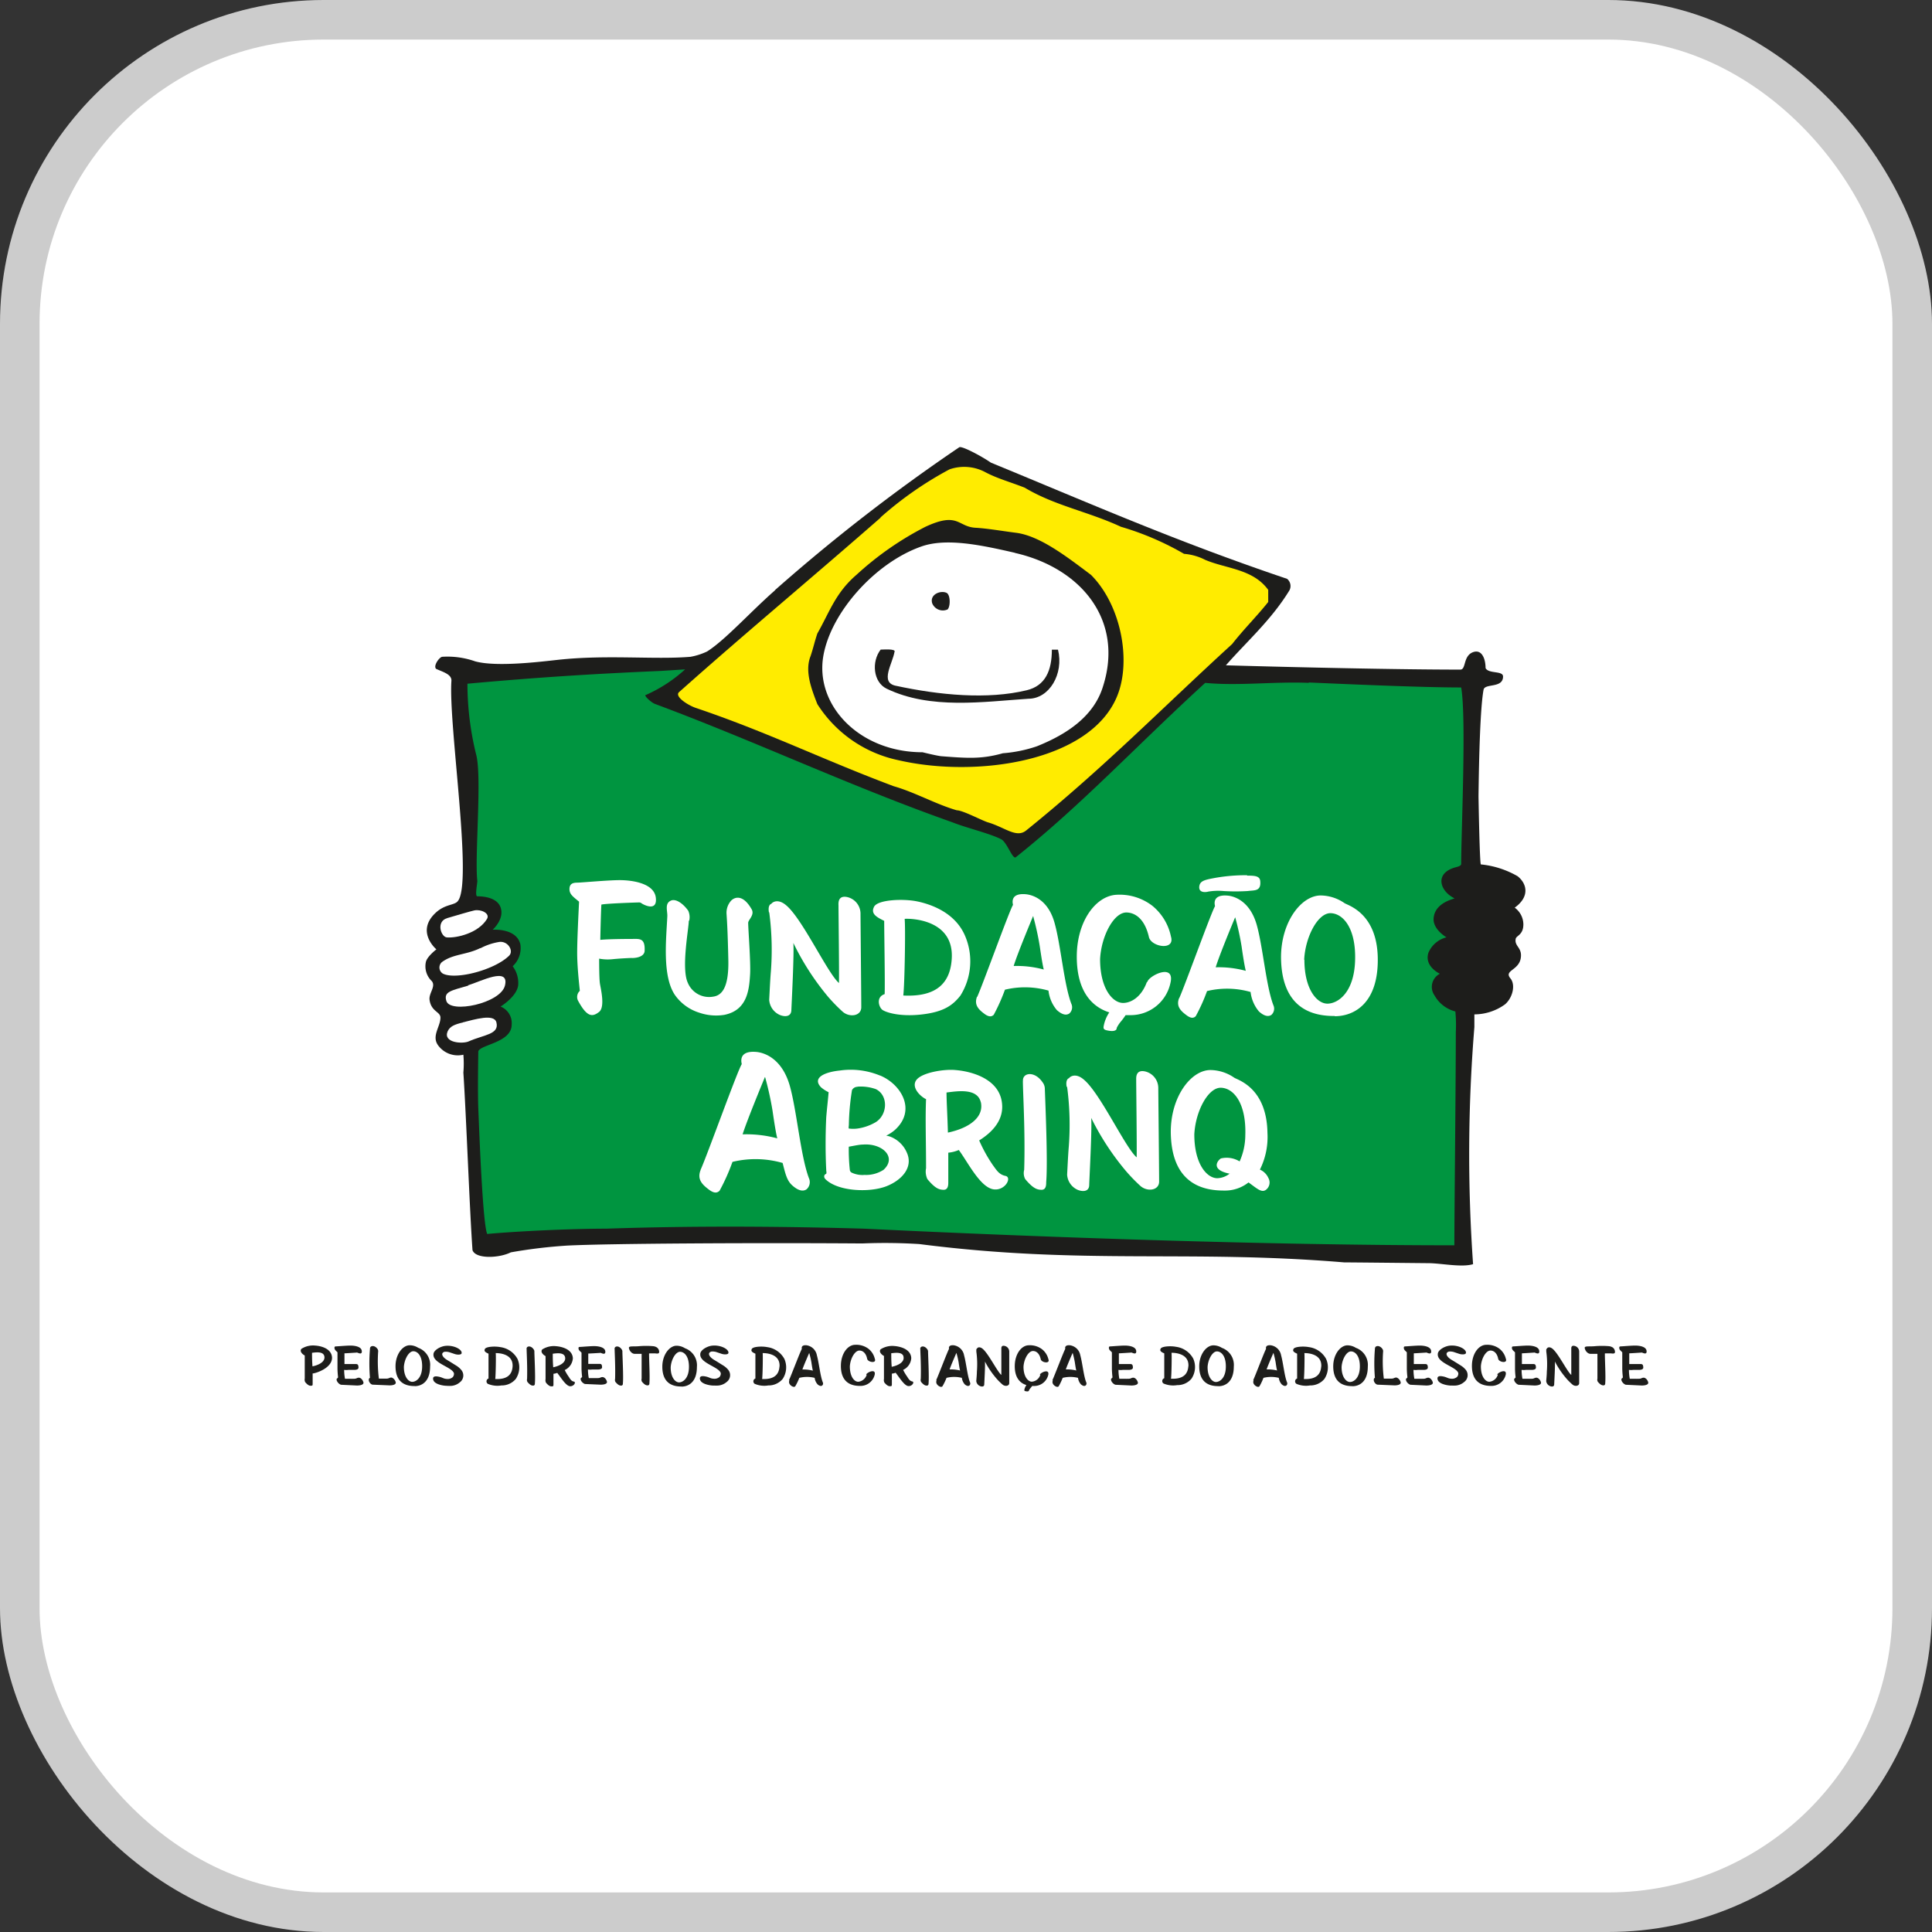 <svg xmlns="http://www.w3.org/2000/svg" viewBox="0 0 252 252"><rect x="0" y="0" width="252" height="252" fill="#333333" stroke="none"/><defs><style>.cls-1{fill:#ccc;}.cls-2,.cls-5{fill:#fff;}.cls-3{fill:#1d1d1b;}.cls-3,.cls-4,.cls-5,.cls-6{fill-rule:evenodd;}.cls-4{fill:#ffec00;}.cls-6{fill:#009540;}</style></defs><title>icones</title><g id="utilitários_e_qrcode" data-name="utilitários e qrcode"><rect class="cls-1" width="252" height="252" rx="42.23" ry="42.23"/><rect class="cls-2" x="5.16" y="5.16" width="241.68" height="241.68" rx="37.07" ry="37.07"/><path class="cls-3" d="M122.12,180c.26-.54,1.49-3.79,1.67-4.06,0,0-.18-.53.6-.47a1.6,1.6,0,0,1,1.36,1.31c.28,1,.43,2.68.77,3.52a.35.35,0,0,1-.09.43c-.1.06-.28.1-.58-.15a1.58,1.58,0,0,1-.39-.86,4.19,4.19,0,0,0-2,0,7.83,7.83,0,0,1-.53,1.1c-.09.09-.21.11-.42,0s-.5-.4-.35-.76Zm3.11-1.22c-.08-.27-.18-1-.19-1.07a11.59,11.59,0,0,0-.29-1.25c0-.06,0,0,0,0s-.71,1.62-.89,2.16a5.05,5.05,0,0,1,1.41.15ZM137.28,180c.26-.54,1.49-3.79,1.67-4.06,0,0-.18-.53.6-.47a1.6,1.6,0,0,1,1.36,1.31c.28,1,.43,2.68.77,3.52a.35.35,0,0,1-.1.43c-.1.06-.28.1-.58-.15a1.58,1.58,0,0,1-.39-.86,4.19,4.19,0,0,0-2,0,7.81,7.81,0,0,1-.52,1.1c-.09.09-.21.11-.42,0s-.5-.4-.35-.76Zm3.11-1.22c-.08-.27-.18-1-.19-1.07a11.8,11.8,0,0,0-.29-1.25c0-.06,0,0,0,0s-.71,1.62-.89,2.16a5.06,5.06,0,0,1,1.41.15ZM163.47,180c.26-.54,1.49-3.79,1.67-4.06,0,0-.18-.53.6-.47a1.6,1.6,0,0,1,1.36,1.31c.28,1,.43,2.68.77,3.52a.35.35,0,0,1-.1.43c-.1.06-.28.1-.58-.15a1.58,1.58,0,0,1-.39-.86,4.19,4.19,0,0,0-2,0,7.74,7.74,0,0,1-.52,1.1c-.09.09-.21.11-.42,0s-.5-.4-.35-.76Zm3.11-1.22c-.08-.27-.18-1-.19-1.07a12,12,0,0,0-.29-1.25c0-.06,0,0,0,0s-.71,1.62-.89,2.16a5.06,5.06,0,0,1,1.41.15ZM102.92,180c.26-.54,1.49-3.79,1.67-4.06,0,0-.18-.53.6-.47a1.6,1.6,0,0,1,1.36,1.31c.28,1,.43,2.67.77,3.52a.35.35,0,0,1-.09.43c-.1.06-.28.1-.58-.15a1.58,1.58,0,0,1-.39-.86,4.2,4.2,0,0,0-2,0,7.94,7.94,0,0,1-.53,1.1c-.09.09-.21.11-.42,0s-.5-.4-.35-.76Zm3.11-1.21c-.08-.27-.18-1-.19-1.07a11.66,11.66,0,0,0-.29-1.25c0-.06,0,0,0,0s-.71,1.62-.89,2.16a5.07,5.07,0,0,1,1.41.16Zm-4.36-.54c-.07,1-.65,1.7-2.26,1.62.07-.49.11-3,.07-3.38.24,0,2.31,0,2.2,1.76Zm-3.12,1.55a.39.39,0,0,0-.11.7,3.18,3.18,0,0,0,1.77.21,2.39,2.39,0,0,0,1.87-.84,2.72,2.72,0,0,0,.23-2.62,3,3,0,0,0-2.25-1.54c-.65-.13-1.83-.08-2,.24s.13.46.47.62c0,.54,0,2.79,0,3.23Zm-31.69-1.55c-.07,1-.65,1.7-2.26,1.62.06-.49.11-3,.06-3.38.24,0,2.31,0,2.2,1.76Zm-3.12,1.55a.39.39,0,0,0-.11.7,3.18,3.18,0,0,0,1.77.21,2.39,2.39,0,0,0,1.87-.84,2.72,2.72,0,0,0,.23-2.62,3,3,0,0,0-2.25-1.54c-.65-.13-1.83-.08-2,.24s.13.46.47.62c0,.54,0,2.79,0,3.23ZM155,178.21c-.07,1-.65,1.7-2.26,1.62.07-.49.11-3,.07-3.38.24,0,2.31,0,2.2,1.76Zm-3.12,1.55a.39.39,0,0,0-.11.7,3.19,3.19,0,0,0,1.77.21,2.39,2.39,0,0,0,1.87-.84,2.72,2.72,0,0,0,.23-2.62,3,3,0,0,0-2.25-1.54c-.65-.13-1.83-.08-2,.24s.13.46.47.62c0,.54,0,2.79,0,3.23Zm-75.08,0a6,6,0,0,1-.11-1.13,2,2,0,0,0,.55,0l.77,0c.24,0,.5-.07.52-.26,0-.53-.19-.47-.51-.47-.09,0-.93,0-1.29,0,0-.08,0-1.08,0-1.35.19,0,1.46-.08,1.51-.08a.17.17,0,0,1,.13,0c.06,0,.65.35.58-.22s-1-.67-1.46-.67-1.5.09-1.73.1-.32,0-.3.22.15.29.39.53c0,.33,0,1.59,0,2.1a10.19,10.19,0,0,0,.08,1.06.44.44,0,0,0-.07.1c-.31.11,0,.68.43.83l2.06.09c.37,0,.91-.08.81-.42s-.36-.59-.61-.57-.25.13-.55.13-1,0-1.2,0ZM45,179.84a6.25,6.25,0,0,1-.11-1.16,2,2,0,0,0,.56,0l.78,0c.25,0,.51-.07.53-.27,0-.54-.2-.49-.52-.49-.09,0-.94,0-1.31,0,0-.08,0-1.12,0-1.4.2,0,1.49-.09,1.54-.09a.17.17,0,0,1,.13,0c.07,0,.66.36.59-.23s-1-.69-1.49-.69-1.53.09-1.76.1-.33,0-.31.23.15.3.39.55c0,.34,0,1.64,0,2.17a10.46,10.46,0,0,0,.08,1.1.44.44,0,0,0-.07.1c-.31.11,0,.7.44.86l2.1.1c.38,0,.93-.09.83-.43s-.37-.61-.62-.59-.26.13-.57.14-1.05,0-1.22,0Zm101,0a6.25,6.25,0,0,1-.11-1.16,2,2,0,0,0,.56,0l.79,0c.25,0,.51-.07.53-.27,0-.54-.2-.49-.52-.49-.09,0-.94,0-1.31,0,0-.08,0-1.12,0-1.4.2,0,1.49-.09,1.54-.09a.17.17,0,0,1,.13,0c.07,0,.66.36.59-.23s-1-.69-1.49-.69-1.53.09-1.76.1-.33,0-.31.23.15.3.39.55c0,.34,0,1.64,0,2.17a10.5,10.5,0,0,0,.08,1.1.45.45,0,0,0-.07.1c-.31.11,0,.7.44.86l2.1.1c.38,0,.93-.09.83-.43s-.37-.61-.62-.59-.26.13-.57.14-1.05,0-1.22,0Zm52.58,0a6.26,6.26,0,0,1-.11-1.16,2,2,0,0,0,.56,0l.78,0c.25,0,.51-.07.53-.27,0-.54-.2-.49-.52-.49-.09,0-.94,0-1.31,0,0-.08,0-1.12,0-1.4.2,0,1.49-.09,1.54-.09a.17.17,0,0,1,.13,0c.07,0,.66.36.59-.23s-1-.69-1.49-.69-1.53.09-1.76.1-.33,0-.31.23.15.3.4.55c0,.34,0,1.64,0,2.17a10,10,0,0,0,.08,1.1.45.45,0,0,0-.07.1c-.31.11,0,.7.44.86l2.1.1c.38,0,.93-.09.83-.43s-.37-.61-.62-.59-.26.13-.57.14-1.05,0-1.22,0Zm14,0a6.28,6.28,0,0,1-.11-1.16,2,2,0,0,0,.56,0l.78,0c.25,0,.51-.07.53-.27,0-.54-.2-.49-.52-.49-.09,0-.94,0-1.31,0,0-.08,0-1.12,0-1.4.2,0,1.49-.09,1.54-.09a.17.17,0,0,1,.13,0c.07,0,.66.36.59-.23s-1-.69-1.49-.69-1.53.09-1.76.1-.33,0-.31.23.15.3.39.55c0,.34,0,1.64,0,2.17a10.62,10.62,0,0,0,.08,1.1.41.41,0,0,0-.07.1c-.31.11,0,.7.44.86l2.1.1c.38,0,.92-.09.83-.43s-.37-.61-.62-.59-.26.13-.57.14-1.05,0-1.22,0Zm-28.1,0a6.25,6.25,0,0,1-.11-1.16,2,2,0,0,0,.56,0l.78,0c.25,0,.51-.07.53-.27,0-.54-.2-.49-.52-.49-.09,0-.94,0-1.31,0,0-.08,0-1.12,0-1.4.2,0,1.49-.09,1.54-.09a.17.17,0,0,1,.13,0c.07,0,.66.36.59-.23s-1-.69-1.49-.69-1.53.09-1.76.1-.33,0-.31.23.15.3.39.55c0,.34,0,1.64,0,2.17a10.4,10.4,0,0,0,.08,1.1.44.44,0,0,0-.07.1c-.31.11,0,.7.44.86l2.1.1c.38,0,.93-.09.83-.43s-.37-.61-.62-.59-.26.13-.57.14-1.05,0-1.22,0ZM80.16,175.93c0-.37.55-.46.91.05a.47.47,0,0,1,.11.26c0,.53.15,3.23.07,4.15,0,.12,0,.33-.21.34s-.41-.06-.76-.47a.53.53,0,0,1-.05-.41c.05-1.68-.06-3.41-.06-3.91Zm-11.48,0c0-.37.55-.46.91.05a.46.46,0,0,1,.11.26c0,.53.15,3.24.07,4.15,0,.12,0,.33-.21.34s-.41-.06-.76-.47a.54.54,0,0,1-.05-.41c.05-1.68-.06-3.41-.06-3.92Zm51.35,0c0-.37.55-.46.91.05a.46.46,0,0,1,.11.26c0,.53.15,3.23.07,4.15,0,.12,0,.33-.21.34s-.41-.06-.76-.47a.54.54,0,0,1-.05-.41c.06-1.68-.06-3.41-.06-3.91Zm-35.37.62c0,.91.12,3,.05,3.81,0,.12,0,.33-.21.34s-.41-.06-.76-.47a.54.54,0,0,1-.05-.41c0-1.21,0-2.45,0-3.23-.28,0-.76,0-.88,0a.65.65,0,0,1-.4-.14,1,1,0,0,1-.38-.64c0-.28.54-.15,1.32-.22a10.79,10.79,0,0,1,1.85,0,1.12,1.12,0,0,1,.49.17.73.73,0,0,1,.29.58c0,.29-.35.2-.52.19l-.75,0Zm124.67,0c0,.91.12,3,.05,3.81,0,.12,0,.33-.21.34s-.41-.06-.76-.47a.54.54,0,0,1-.05-.41c0-1.21,0-2.45,0-3.23-.28,0-.76,0-.88,0a.65.65,0,0,1-.4-.14,1,1,0,0,1-.38-.64c0-.28.54-.15,1.32-.22a10.78,10.78,0,0,1,1.85,0,1.12,1.12,0,0,1,.49.17.73.73,0,0,1,.29.58c0,.29-.35.2-.52.19l-.75,0ZM40.78,179.11c0,.45,0,1,0,1.3s0,.33-.21.34-.41-.06-.76-.47a.73.73,0,0,1-.06-.48c0-1.18,0-2.18,0-3-.27-.12-.71-.53-.44-.86a2.81,2.81,0,0,1,1.81-.43c.78.05,2.14.4,2.19,1.58,0,1.33-2,2-2.51,2.06Zm1.52-2.23c-.16-.64-1.12-.48-1.6-.43,0,.39,0,1.07.06,1.77,1-.21,1.7-.7,1.54-1.34Zm31.95,2.82c.19.25.3.45.61.51s0,.65-.53.6-1.22-1.21-1.65-1.74a1.74,1.74,0,0,1-.49.12c0,.45,0,1,0,1.3s0,.33-.21.34-.41-.06-.76-.47a.73.73,0,0,1-.06-.48c0-1.18,0-2.18,0-3-.27-.12-.71-.53-.44-.86a2.81,2.81,0,0,1,1.81-.43c.78.06,2.14.41,2.19,1.58a1.82,1.82,0,0,1-1.06,1.53,6.54,6.54,0,0,0,.61,1ZM73.7,177c-.16-.64-1.12-.48-1.6-.43,0,.39,0,1.07.06,1.77,1-.21,1.7-.7,1.54-1.34Zm44.69,2.68c.19.25.3.45.61.51s0,.65-.53.6-1.22-1.21-1.65-1.74a1.72,1.72,0,0,1-.49.12c0,.45,0,1,0,1.3s0,.33-.21.34-.41-.06-.76-.47a.73.73,0,0,1-.06-.48c0-1.18,0-2.18,0-3-.27-.12-.71-.53-.44-.86a2.81,2.81,0,0,1,1.81-.43c.78.06,2.14.41,2.19,1.58a1.82,1.82,0,0,1-1.06,1.53,6.52,6.52,0,0,0,.61,1Zm-.54-2.74c-.16-.64-1.12-.48-1.6-.43,0,.39,0,1.07.06,1.77,1-.21,1.7-.7,1.53-1.34Zm-69.59,2.84a23.22,23.22,0,0,1,0-3.88c0-.39.57-.48.94,0a.55.55,0,0,1,.13.32,18.08,18.08,0,0,0,.09,3.6c.17,0,.71,0,1,0s.36-.12.57-.14.52.24.62.59-.45.44-.83.43l-2.15-.09c-.35,0-.77-.67-.36-.92Zm131.08,0a23.16,23.16,0,0,1,0-3.88c0-.39.57-.48.94,0a.55.55,0,0,1,.13.32,18,18,0,0,0,.09,3.6c.17,0,.71,0,1,0s.36-.12.57-.14.52.24.62.59-.45.44-.83.43l-2.15-.09c-.35,0-.76-.67-.36-.92Zm-52-3.54a12,12,0,0,1,.08,2.67c0,.36-.06,1-.08,1.21a.79.79,0,0,0,.51.68c.26.1.52.06.53-.21s.14-2.53.09-3a11.62,11.62,0,0,0,1.62,2.35,8,8,0,0,0,.68.66c.32.27.87.2.87-.19s0-3.94,0-4.14a.76.76,0,0,0-.62-.72c-.44-.09-.41.28-.41.37,0,.34,0,3,0,3.42-.53-.43-1.68-2.79-2.44-3.41-.4-.33-.67-.15-.7-.08s-.17.07-.11.38Zm74.34,0a12,12,0,0,1,.08,2.67c0,.36-.06,1-.08,1.21a.79.79,0,0,0,.51.68c.26.1.52.06.53-.21s.14-2.53.09-3a11.59,11.59,0,0,0,1.62,2.35,7.91,7.91,0,0,0,.68.66c.32.27.87.2.87-.19s0-3.94,0-4.14a.76.76,0,0,0-.62-.72c-.44-.09-.41.28-.41.37,0,.34,0,3,0,3.42-.53-.43-1.68-2.79-2.44-3.41-.4-.33-.67-.15-.7-.08s-.17.07-.11.38Zm-149,2.07c.05-1,.64-2.08,1.25-2.06s1.18.71,1.13,2.11-.81,1.88-1.29,1.88-1.09-.63-1.09-1.94Zm1.42,2.49c.88,0,2-.56,2-2.56a2.36,2.36,0,0,0-1.55-2.44,2.08,2.08,0,0,0-1.11-.33c-.91,0-1.85,1.17-1.85,2.73,0,2.29,1.5,2.6,2.51,2.59Zm141.27-1.49a1.29,1.29,0,0,1-1.11.92c-.49,0-1.1-.63-1.1-2,.05-1,.65-2.09,1.26-2.07.44,0,.86.35,1,1.09.11.44,1.24.62,1,0a2.36,2.36,0,0,0-.87-1.35,2.63,2.63,0,0,0-1.69-.49c-1,0-1.87,1.18-1.87,2.75,0,2.3,1.51,2.62,2.53,2.61a1.9,1.9,0,0,0,1.87-1.42c.23-.91-1-.35-1.1-.06Zm-82.32,0a1.29,1.29,0,0,1-1.11.92c-.49,0-1.09-.63-1.09-2,.05-1,.65-2.09,1.26-2.07.44,0,.86.35,1,1.09.11.44,1.25.62,1,0a2.35,2.35,0,0,0-.87-1.35,2.63,2.63,0,0,0-1.69-.49c-1,0-1.87,1.18-1.87,2.75,0,2.3,1.51,2.62,2.53,2.61a1.9,1.9,0,0,0,1.87-1.42c.23-.91-1-.35-1.1-.06Zm22.65,0a1.28,1.28,0,0,1-1.11.91c-.48,0-1.09-.63-1.09-1.94.05-1,.64-2.08,1.25-2.06.44,0,.85.35,1,1.08.11.44,1.24.62,1,0a2.35,2.35,0,0,0-.87-1.34,2.62,2.62,0,0,0-1.67-.49c-1,0-1.85,1.17-1.85,2.73s.74,2.23,1.52,2.46a1.62,1.62,0,0,0-.27.62c0,.13,0,.16.28.2s.33-.09.32-.11.09-.18.19-.3a3.52,3.52,0,0,0,.23-.29h.23a1.88,1.88,0,0,0,1.86-1.41c.23-.91-1-.35-1.09-.06Zm-77.39,1.45a3.58,3.58,0,0,1-1.14-.21c-.41-.16-.65-.37-.68-.68s.21-.39.63-.32c.58.09.71.29,1.14.31a1,1,0,0,0,.78-.22.64.64,0,0,0,.17-.52c-.25-.82-2.78-1.29-2.67-2.48,0-.51.91-1.06,1.66-1.1,1.13-.07,2.15.54,2,1-.07.19-.58.18-.89.07l-.57-.19a1.68,1.68,0,0,0-.76-.1c-.56.18-.28.71.39,1.1.44.26.86.53,1.12.69a2.64,2.64,0,0,1,.67.57,1.11,1.11,0,0,1-.18,1.62,1.93,1.93,0,0,1-1.06.46,4,4,0,0,1-.62,0Zm29.17-2.39c.05-1,.64-2.08,1.25-2.05s1.18.71,1.13,2.11-.81,1.88-1.29,1.88-1.09-.63-1.09-1.94Zm1.42,2.49c.88,0,2-.56,2-2.56a2.36,2.36,0,0,0-1.55-2.44,2.07,2.07,0,0,0-1.11-.33c-.91,0-1.85,1.17-1.85,2.73,0,2.29,1.5,2.6,2.51,2.59Zm68.61-2.54c.05-1,.64-2.08,1.25-2.05s1.18.71,1.13,2.11-.81,1.88-1.29,1.88-1.09-.63-1.09-1.94Zm1.42,2.49c.88,0,2-.56,2-2.56a2.36,2.36,0,0,0-1.55-2.44,2.08,2.08,0,0,0-1.11-.33c-.91,0-1.85,1.17-1.85,2.73,0,2.29,1.5,2.6,2.51,2.59Zm13.4-2.56c-.07,1-.65,1.7-2.26,1.62.07-.49.11-3,.07-3.38.24,0,2.31,0,2.2,1.76Zm-3.12,1.55a.39.39,0,0,0-.11.7,3.18,3.18,0,0,0,1.77.21,2.39,2.39,0,0,0,1.87-.84,2.72,2.72,0,0,0,.23-2.62,3,3,0,0,0-2.25-1.54c-.65-.13-1.83-.08-2,.24s.13.46.47.62c0,.54,0,2.79,0,3.23Zm5.78-1.48c.05-1,.64-2.08,1.25-2.05s1.18.71,1.13,2.11-.81,1.88-1.29,1.88-1.09-.63-1.09-1.94Zm1.42,2.49c.88,0,2-.56,2-2.56a2.36,2.36,0,0,0-1.55-2.44,2.08,2.08,0,0,0-1.11-.33c-.91,0-1.85,1.17-1.85,2.73,0,2.29,1.5,2.6,2.51,2.59Zm-83.3-.08a3.59,3.59,0,0,1-1.14-.21c-.41-.16-.65-.37-.68-.68s.22-.39.63-.32c.58.09.71.29,1.14.31a1,1,0,0,0,.78-.22.64.64,0,0,0,.17-.52c-.25-.82-2.78-1.29-2.67-2.48,0-.51.91-1.06,1.66-1.1,1.13-.07,2.15.54,2,1-.07.19-.58.18-.89.07l-.57-.19a1.68,1.68,0,0,0-.76-.1c-.56.18-.28.71.39,1.1.44.26.86.53,1.12.69a2.63,2.63,0,0,1,.67.56,1.11,1.11,0,0,1-.18,1.62,1.94,1.94,0,0,1-1.06.46,4,4,0,0,1-.62,0Zm96.21,0a3.59,3.59,0,0,1-1.14-.21c-.41-.16-.65-.37-.68-.68s.22-.39.63-.32c.58.09.71.29,1.14.31a1,1,0,0,0,.77-.22.63.63,0,0,0,.17-.52c-.25-.82-2.78-1.29-2.67-2.48,0-.51.91-1.06,1.66-1.1,1.13-.07,2.15.54,2,1-.07.19-.58.18-.89.07l-.57-.19a1.68,1.68,0,0,0-.76-.1c-.56.18-.28.71.39,1.1.44.26.86.53,1.12.69a2.64,2.64,0,0,1,.67.56,1.11,1.11,0,0,1-.18,1.62,1.94,1.94,0,0,1-1.06.46,4,4,0,0,1-.62,0Z"/><path class="cls-3" d="M101.12,76.94a236.15,236.15,0,0,1,24-18.6c.32-.22,2.94,1.18,4.12,2,13.33,5.49,24.13,10.26,38.64,15.16a1.21,1.21,0,0,1,.32,1.48c-2.38,3.9-5.56,6.67-8.3,9.8,8.75.25,22.35.56,30.58.56.78,0,.33-1.83,1.7-2.29,1.12-.37,1.59.91,1.59,2.09.39.78,2.28.31,2.28,1.1,0,1.57-2.37.86-2.54,1.72-.43,2.27-.6,8.79-.66,13.9,0,.19.15,8.89.31,8.89a11.94,11.94,0,0,1,4.79,1.54c1.2.95,1.64,2.65-.38,4.1a2.72,2.72,0,0,1,1.13,2.18c0,1.39-.93,1.46-1,1.89-.17.9.69,1.09.69,2.14,0,2-2.3,1.88-1.39,3,.72.85.3,2.55-.69,3.4a6.84,6.84,0,0,1-4,1.31s0,1.26,0,1.66a203.48,203.48,0,0,0-.17,30.92c-1.5.46-4.18-.13-5.88-.13-.39,0-9.61-.1-10.92-.1-20.39-1.7-34,.36-55.42-2.39a72,72,0,0,0-7.45-.08c-13.67-.1-33.23,0-38.53.28a66.17,66.17,0,0,0-7.31.88c-1.57.78-4.61.88-5-.29-.39-5.49-.8-17.18-1.19-23.16a13.54,13.54,0,0,0,0-2.33,3.18,3.18,0,0,1-3.33-1.27c-.82-1.2.34-2.4.34-3.57,0-.78-1.21-.77-1.42-2.31-.12-.88.86-1.75.29-2.45a2.66,2.66,0,0,1-.78-2.45c.12-.73,1.38-1.69,1.38-1.69s-2.71-2.27-.15-4.72c1.26-1.21,2.5-1,2.94-1.57,2-2.35-1.23-23-.83-28.73.06-.88-1.18-1.18-2-1.57-.39-.39.4-1.49.78-1.57a10.87,10.87,0,0,1,4.31.59c2.78.77,8.55.05,10.84-.2,6.37-.69,12.54,0,17.25-.39a8.54,8.54,0,0,0,2.16-.69c2.35-1.47,5.69-5.2,8.82-7.94Z"/><path class="cls-4" d="M114.85,67.53c-9.36,8.19-17.58,15-26.27,22.74-.66.58,1.19,1.73,2.16,2.06,9.31,3.14,16.42,6.69,25.83,10.22,2.75.78,5.49,2.35,8.23,3.14.78,0,3.29,1.34,4.05,1.57,2.22.65,3.72,2.1,5,1.06,10.2-8.23,17.84-16.08,26.86-24.31,1.57-2,3.14-3.53,4.71-5.49V76.94c-2-2.75-5.49-2.75-8.23-3.92a7.27,7.27,0,0,0-2.75-.78,37.2,37.2,0,0,0-8.23-3.53c-4.31-2-8.63-2.75-12.55-5.1-2-.78-3.53-1.18-5.1-2a5.84,5.84,0,0,0-4.71-.39,46.54,46.54,0,0,0-9,6.27Z"/><path class="cls-3" d="M127.27,68.84c1.57.09,3.7.46,5.23.65,3.14.39,6.67,3.14,9.8,5.49,3.92,3.92,5.29,11.18,3.43,15.78-3.47,8.59-18.33,10.75-28.53,8.4a16.54,16.54,0,0,1-10.59-7.32c-.78-2-1.67-4.31-.88-6.27.39-1.18.49-1.76.88-2.94,1.57-2.74,2.35-5.29,5.1-7.65a40.58,40.58,0,0,1,9-6.27c4.31-2,4.18,0,6.54.13Z"/><path class="cls-5" d="M132.36,72.1c-4.36-1-9-2-12.29-.78-5.95,2.14-11.7,8.56-12.68,14.25-1.1,6.39,4.67,12.55,12.94,12.55,0,0,1.93.48,2.48.52,3.4.26,5.23.39,8-.39a17.93,17.93,0,0,0,4.44-.91c3.92-1.57,7.45-3.92,8.63-7.84,2.74-8.63-2.88-15.42-11.5-17.38Z"/><path class="cls-3" d="M123.47,77.33c.5.25.52,1.76.13,2.16a1.5,1.5,0,0,1-2-.78c-.39-1.18,1.11-1.76,1.89-1.37Z"/><path class="cls-3" d="M116.68,85c-.27,1.59-1.93,4,.13,4.44,5.75,1.24,12,1.83,17.12.59,2.41-.58,3.27-2.55,3.27-5.29H138c.78,3.14-1.12,6.4-3.86,6.4-5.88.39-12.78,1.44-18.49-1.31-1.76-.85-2-3.53-.78-5.1.39,0,1.89-.13,1.83.26Z"/><path class="cls-6" d="M170.71,89.07c-4.54-.19-9.2.42-13.51,0-9,8.23-16.08,15.88-24.7,22.74-.43.34-1.16-2-1.94-2.36-1.57-.78-4.45-1.44-6.41-2.22-13.33-4.71-25.75-10.59-38.71-15.41-.52-.19-1.57-1.18-1.18-1.18a18.91,18.91,0,0,0,5.1-3.33l-3.14.2c-7.55.33-15.07.74-25.25,1.67a38.66,38.66,0,0,0,1.18,9.41c.7,3.16-.25,13.24.11,16.32,0,.36-.34,2,0,2s2.44,0,3,1.36c.63,1.57-1,3-1,3s3.09-.25,3.61,1.89a3.21,3.21,0,0,1-1,2.87,3.62,3.62,0,0,1,.72,2.46c-.16,1.5-2.3,2.8-2.3,2.8a2.32,2.32,0,0,1,1.45,2.36c0,2.33-4.05,2.59-4.35,3.47,0,0-.1,5.07,0,7.53.13,3.16.57,15,1.16,16.3,4.31-.39,11.24-.69,15.55-.69,11.23-.38,22.42-.32,33.6,0,23.13,1.12,52.81,2.17,77,2.17,0-4.5.18-19.61.19-27.82a18.5,18.5,0,0,0-.06-2.68,4.34,4.34,0,0,1-2.71-2.08,1.93,1.93,0,0,1,.69-2.84s-2.08-.95-1.49-2.75a3.48,3.48,0,0,1,2.35-2s-1.74-1-1.68-2.41c.1-2.2,2.86-2.62,2.72-2.68-1.9-.94-2.6-3.21,0-4,.31-.1.88-.18.88-.5,0-4.18.69-19,0-23-5.47,0-15.87-.48-19.88-.65Z"/><path class="cls-5" d="M61.87,118.75c-.49.1-2.46.69-3.53,1-1.51.44-.82,2.46-.06,2.52,1.29.11,4.12-.57,5.23-2.39.46-.75-.78-1.31-1.64-1.13Z"/><path class="cls-5" d="M62.63,123.67c-1.79.89-3.57.75-5,1.83a.93.93,0,0,0,.15,1.5c1.68.84,6.76-.49,8.63-2.35.62-.62-.14-1.92-1.27-1.79a7.81,7.81,0,0,0-2.46.82Z"/><path class="cls-5" d="M61.07,128.56c-2.22.65-3.23.78-2.85,2,.51,1.68,7.06.32,7.64-2,.64-2.55-3.24-.51-4.79-.05Z"/><path class="cls-5" d="M60.38,133.36c-1.14.28-1.69.51-2,1.18-.61,1.5,2,1.65,2.76,1.29,2-.88,4-.9,3.61-2.47-.29-1.18-2.84-.39-4.41,0Z"/><path class="cls-5" d="M91.38,152.59c.84-1.84,4.8-12.9,5.37-13.79,0-.1-.57-1.81,1.92-1.59,1.21.12,3.39,1,4.36,4.46.91,3.27,1.39,9.09,2.48,12a1.25,1.25,0,0,1-.31,1.46c-.33.22-.91.34-1.87-.52-.71-.64-.89-1.53-1.25-2.92a12.79,12.79,0,0,0-6.54-.14,26.44,26.44,0,0,1-1.68,3.76c-.29.29-.69.38-1.36-.12-.9-.67-1.6-1.35-1.12-2.57Zm10-4.13c-.24-.92-.57-3.3-.62-3.62a41.65,41.65,0,0,0-.93-4.23c-.05-.21-.08-.08-.11,0s-2.28,5.49-2.86,7.35a15.38,15.38,0,0,1,4.52.52Zm13.43-8.17c2.7,1.12,4.78,4.49,1.92,7.09a5.31,5.31,0,0,1-1.14.75,2.7,2.7,0,0,1,.45.1,3.85,3.85,0,0,1,2.23,2.08c.92,2-.73,3.67-2.66,4.42-2.18.85-6.32.69-7.95-.93-.22-.22-.23-.58.11-.69.07-.31,0-.21,0-.52-.11-2.14-.11-4.53,0-6.85.08-1,.23-2.29.31-3.28a4.31,4.31,0,0,1-1-.65c-1.24-1.32.72-2,2.42-2.17a10,10,0,0,1,5.26.64Zm-2.94,1.47a.8.8,0,0,0-.74.43,31.35,31.35,0,0,0-.41,4.56c0,.05-.06.42,0,.45a4.34,4.34,0,0,0,1.14,0,6.46,6.46,0,0,0,2.38-.84c1.56-1,1.63-3.5,0-4.3a5.87,5.87,0,0,0-2.41-.32Zm.7,7.53c-.48,0-1.16.16-1.86.28a25,25,0,0,0,.14,3.06.46.46,0,0,0,.28.34,3.29,3.29,0,0,0,1.64.28,4.18,4.18,0,0,0,2.48-.67c1.76-1.62-.13-3.48-2.68-3.29ZM133.43,141c-.08-1.1,1.52-1.35,2.55.16a1.42,1.42,0,0,1,.3.77c.05,1.57.41,9.56.18,12.26,0,.34,0,1-.6,1s-1.13-.19-2.14-1.4a1.68,1.68,0,0,1-.13-1.21c.15-5-.17-10.07-.17-11.57Zm-4,10.87c.54.73.85,1.33,1.72,1.51s0,1.91-1.49,1.76c-1.78-.18-3.42-3.57-4.6-5.14a4.63,4.63,0,0,1-1.37.35c0,1.32,0,3.09,0,3.84,0,.34,0,1-.6,1s-1.13-.19-2.13-1.4a2.32,2.32,0,0,1-.17-1.42c0-3.5-.11-6.43,0-9-.75-.35-2-1.57-1.24-2.53s3.62-1.41,5.06-1.27c2.17.17,6,1.2,6.11,4.67.07,2-1.36,3.49-3,4.51a19.37,19.37,0,0,0,1.7,3.1Zm-1.5-8.1c-.45-1.9-3.13-1.43-4.47-1.27,0,1.17.13,3.17.18,5.23,2.87-.61,4.74-2.06,4.29-4Zm11.26-2a37.65,37.65,0,0,1,.21,7.88c-.09,1.05-.17,2.88-.21,3.56a2.32,2.32,0,0,0,1.41,2c.73.28,1.45.17,1.47-.62s.38-7.47.26-8.78a34.29,34.29,0,0,0,4.53,6.93,22.55,22.55,0,0,0,1.89,1.95c.91.8,2.43.59,2.44-.56,0-1.35-.11-11.65-.11-12.24a2.22,2.22,0,0,0-1.73-2.14c-1.23-.26-1.15.82-1.15,1.1,0,1,.1,8.87.06,10.11-1.48-1.27-4.69-8.24-6.83-10.09-1.12-1-1.87-.44-2-.23-.07,0-.47.19-.3,1.12Zm21.21,11.3a2.72,2.72,0,0,1-1.62.61c-1.36,0-3-1.85-3-5.72.15-3,1.8-6.14,3.49-6.08s3.31,2.09,3.16,6.24a8.42,8.42,0,0,1-.74,3.37,3.23,3.23,0,0,0-2.44-.39c-.46.28-1.39,1.51,1.19,2Zm3.92-.48a9.53,9.53,0,0,0,1-4.82c-.09-5.91-3.88-6.9-4.33-7.2a5.58,5.58,0,0,0-3.1-1c-2.53,0-5.18,3.45-5.18,8.07.06,6.76,4.18,7.67,7,7.65a4.91,4.91,0,0,0,3.14-1.06c1.09.78,1.65,1.34,2.22,1a1.19,1.19,0,0,0,.37-1.58,2.14,2.14,0,0,0-1.12-1.1Zm-36.86-22.56c.73-1.6,4.18-11.21,4.67-12,0-.09-.5-1.58,1.67-1.39,1.05.1,3,.83,3.79,3.88.78,2.85,1.2,7.9,2.15,10.41a1.08,1.08,0,0,1-.27,1.27c-.29.19-.79.29-1.62-.45a4.74,4.74,0,0,1-1.09-2.54,11.17,11.17,0,0,0-5.68-.12,24.47,24.47,0,0,1-1.46,3.27c-.25.25-.6.33-1.19-.1-.79-.58-1.39-1.18-1-2.24Zm8.68-3.59c-.21-.8-.49-2.87-.54-3.15a37.32,37.32,0,0,0-.81-3.68c0-.18-.07-.07-.09,0s-2,4.78-2.48,6.39a13.33,13.33,0,0,1,3.92.46Zm-12-1.37c-.19,3-1.81,5-6.32,4.78.18-1.45.3-8.81.18-10,.68-.06,6.47,0,6.14,5.21Zm-8.73,4.59c-1.2.37-.78,1.74-.3,2.07s2.23.89,4.93.61c3.12-.32,4.27-1.27,5.23-2.48a8.42,8.42,0,0,0,.63-7.74c-1.29-3.1-4.49-4.18-6.29-4.55s-5.12-.23-5.6.7.36,1.37,1.32,1.84c0,1.59.12,8.24.06,9.55Zm-33-4.7c.78,0,1.6-.24,1.67-.89.09-1.72-.62-1.61-1.64-1.6-.27,0-3,0-4.14.12,0-.26.08-3.68.14-4.6.62-.15,4.7-.28,4.84-.28a.52.52,0,0,1,.41.12c.21.15,2.08,1.17,1.85-.75s-3.19-2.28-4.7-2.28-4.82.31-5.56.33c-.57,0-1,.15-1,.84s.49,1,1.25,1.64c-.05,1.12-.28,5.41-.24,7.14s.24,3.47.34,4.49a1.08,1.08,0,0,0-.24,1.27c1.2,2.23,1.9,2.13,2.74,1.49s.21-3.1.12-3.71-.1-2.41-.1-3.25a6,6,0,0,0,1.77.07c.92-.09,1.94-.14,2.47-.16Zm17.92-6a37.14,37.14,0,0,1,.21,7.88c-.09,1.05-.17,2.88-.21,3.56a2.32,2.32,0,0,0,1.42,2c.72.28,1.44.17,1.47-.62s.38-7.47.26-8.79A33.93,33.93,0,0,0,108,130a22,22,0,0,0,1.9,1.95c.9.8,2.43.59,2.44-.56,0-1.35-.1-11.65-.1-12.24a2.22,2.22,0,0,0-1.73-2.14c-1.24-.26-1.15.82-1.14,1.1,0,1,.1,8.87.06,10.11-1.48-1.27-4.7-8.24-6.83-10.09-1.13-1-1.88-.43-2-.23-.08,0-.47.19-.3,1.13Zm69.78,6.22c.15-3,1.8-6.14,3.48-6.07s3.31,2.08,3.16,6.24-2.26,5.56-3.61,5.56-3-1.85-3-5.72Zm4,7.37c2.47,0,5.68-1.64,5.6-7.55s-3.89-6.9-4.34-7.2a5.56,5.56,0,0,0-3.1-1c-2.54,0-5.18,3.45-5.18,8.07.06,6.76,4.19,7.67,7,7.65ZM89.84,120.12c0,1-1,6.16-.13,8.06A3,3,0,0,0,93,130c1.09-.14,2.08-1.06,2-4.8s-.18-5.21-.23-5.95a2.35,2.35,0,0,1,.63-1.81c.49-.46,1.54-.77,2.64,1.16.43.76-.48,1.39-.45,1.79,0,.81.34,5.1.25,6.67-.12,2.06-.37,4.7-3.35,5.31a6.75,6.75,0,0,1-3.28-.28,6.09,6.09,0,0,1-3.17-2.3c-1.68-2.46-1.14-7.3-1-10.23.05-.72-.39-1.71.47-2.09.65-.28,1.59.38,2.26,1.32a2.06,2.06,0,0,1,.13,1.28Zm59.74,8c-.74,2-2.11,2.7-3.09,2.7-1.35,0-3-1.85-3-5.72.15-3,1.8-6.15,3.49-6.08,1.23.05,2.38,1,2.88,3.21.3,1.29,3.45,1.82,2.87-.08a7,7,0,0,0-2.42-4,7,7,0,0,0-4.68-1.44c-2.7.14-5.18,3.45-5.18,8.07s2.06,6.58,4.24,7.27a4.77,4.77,0,0,0-.74,1.83c-.06.38.11.48.79.58.86.11.92-.26.91-.33s.25-.53.54-.87a9.57,9.57,0,0,0,.63-.85h.64a5.3,5.3,0,0,0,5.2-4.17c.65-2.68-2.78-1-3-.18Zm4.23,2.08c.73-1.6,4.18-11.21,4.67-12,0-.09-.5-1.58,1.67-1.38,1,.1,2.95.83,3.79,3.88.79,2.85,1.2,7.9,2.15,10.41a1.09,1.09,0,0,1-.26,1.27c-.29.19-.8.29-1.62-.45a4.8,4.8,0,0,1-1.09-2.54,11.14,11.14,0,0,0-5.68-.12,23.24,23.24,0,0,1-1.47,3.27c-.25.26-.6.33-1.18-.1-.79-.58-1.4-1.18-1-2.24Zm8.68-3.59c-.21-.8-.5-2.87-.54-3.15a35.25,35.25,0,0,0-.8-3.68c0-.18-.07-.07-.1,0s-2,4.78-2.48,6.39a13.43,13.43,0,0,1,3.92.46Zm.18-12.45a22.78,22.78,0,0,0-5,.51c-.83.19-1.22.41-1.25,1.06,0,.81,1,.62,1.16.57a7.83,7.83,0,0,1,2-.08,25,25,0,0,0,3.18,0c.83-.12,1.75.08,1.62-1.29-.06-.72-.82-.71-1.72-.72Z"/></g></svg>